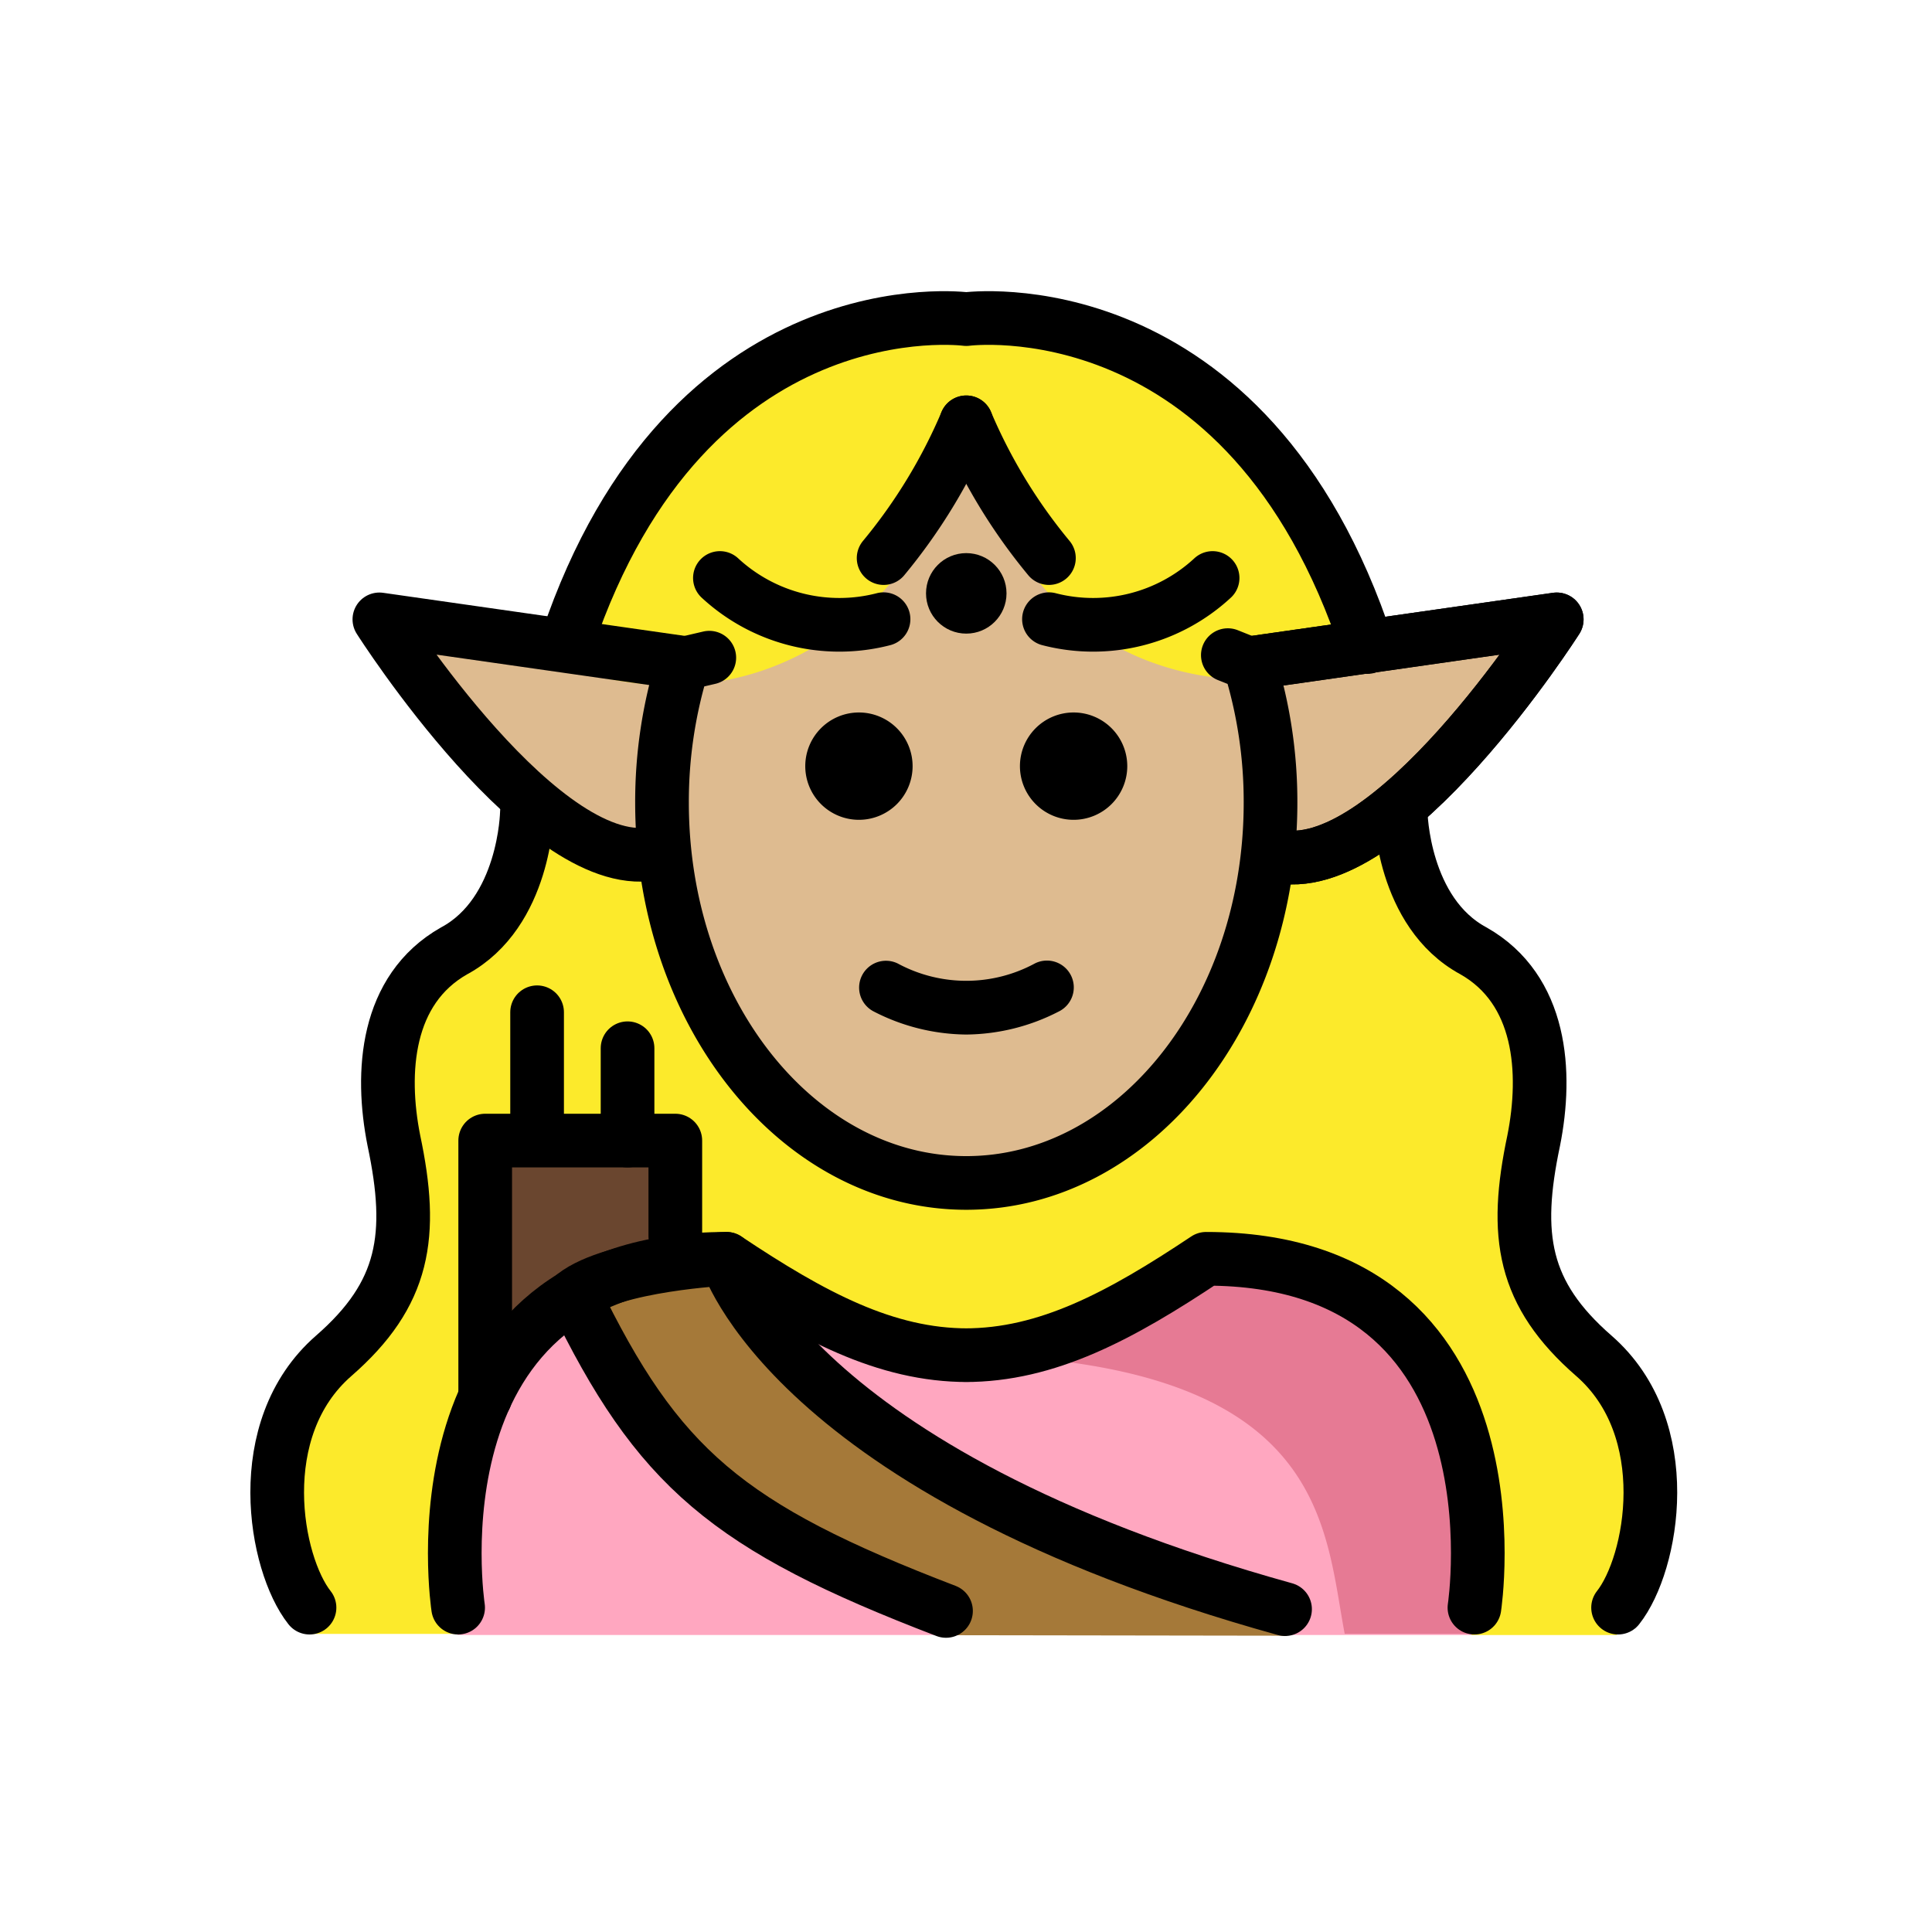 <?xml version="1.0" encoding="UTF-8"?>
<svg id="a" viewBox="0 0 72 72" xmlns="http://www.w3.org/2000/svg"><g id="b"><path d="m54.925 60.932s2-14.027-10-14.027c-3.192 2.128-5.926 3.598-9 3.592h0.125c-3.074 0.006-5.808-1.464-9-3.592-12 0-10 14.027-10 14.027z" fill="#ffa7c0"/><path d="m45.311 46.905a18.013 18.013 0 0 1-8.938 3.588c13.062 0.411 12.978 6.395 13.74 10.395h5.113s2.085-13.984-9.915-13.984z" fill="#e67a94"/><polyline points="18.058 52.064 18.058 42.499 25.143 42.499 25.143 46.063" fill="#6a462f"/><path d="m47.97 60.958c-18.499-5.136-20.92-14.054-20.92-14.054s-4.2 0.205-5.678 1.354c3.116 6.429 5.935 9.55 14.104 12.681" fill="#a57939"/></g><g id="c" fill="#debb90"><path d="m38.156 20.756a9.395 9.395 0 0 1-2.18-5.054c-0.028 0-0.055-0.005-0.083-0.005a8.272 8.272 0 0 1-1.98 5.059 10.877 10.877 0 0 1-8.794 4.709 17.399 17.399 0 0 0-0.566 4.405c0 7.828 5.077 14.173 11.339 14.173s11.339-6.346 11.339-14.173a17.345 17.345 0 0 0-0.626-4.611 9.753 9.753 0 0 1-8.45-4.503z"/><path d="m46.678 24.699 11.45-1.636s-6.268 9.849-10.494 8.799"/><path d="m25.569 24.68-11.318-1.617s6.189 9.735 10.366 8.697"/></g><g id="d" fill="#fcea2b"><path d="m35.862 11.919a15.35 15.35 0 0 0-15.136 12.846c8.826 3.057 13.156-3.939 13.156-3.939a8.272 8.272 0 0 0 1.98-5.059h0.083a9.397 9.397 0 0 0 2.18 5.059s3.413 6.46 12.873 3.93a15.351 15.351 0 0 0-15.135-12.837z"/><path d="M47.263,32.337l4.879-1.536s-.943,1.64,1.023,3.999C54.865,36.84,58.31,38.54,57.38,42.074a9.886,9.886,0,0,0,2.855,9.924c3.406,3.23.016,8.935.016,8.935H54.839c1.767-13.95-9.579-13.857-9.579-13.857-10.416,8.091-17.391,0-17.391,0l-2.139.372-.093-4.371-7.626-.186.279,9.3-1.228,8.7H11.608c-3.19-7.372-.358-8.803,1.546-11.114,1.402-1.703,1.742-7.024,1.742-7.024s-1.737-3.907,2.494-7.603c3.562-3.112,2.413-4.876,2.413-4.876L24.57,32.438S28.895,44.64,35.419,44.08c7.288-.625,10.248-3.893,11.845-11.743"/></g><g id="e"><path d="m42.01 28.552a2 2 0 1 1-2-2 2.001 2.001 0 0 1 2 2"/><path d="m34.01 28.552a2 2 0 1 1-2-2 2.001 2.001 0 0 1 2 2"/><path d="M36.01,38.554a7.653,7.653,0,0,1-3.447-.858,1,1,0,0,1,.894-1.789,5.377,5.377,0,0,0,5.106,0,1,1,0,1,1,.894,1.789A7.652,7.652,0,0,1,36.01,38.554Z"/><path d="m50.958 24.113c-4.473-13.621-14.948-12.221-14.948-12.221s-10.353-1.383-14.869 11.986" fill="none" stroke="#000" stroke-linecap="round" stroke-linejoin="round" stroke-width="2"/><path d="m25.456 24.699-11.318-1.617s6.189 9.735 10.366 8.697" fill="none" stroke="#000" stroke-linecap="round" stroke-linejoin="round" stroke-width="2"/><path d="m46.565 24.718 11.45-1.636s-6.268 9.849-10.494 8.799" fill="none" stroke="#000" stroke-linecap="round" stroke-linejoin="round" stroke-width="2"/><circle cx="36.01" cy="22.113" r="1.5"/><path d="m36.01 15.739a20.458 20.458 0 0 1-3.08 5.059" fill="none" stroke="#000" stroke-linecap="round" stroke-linejoin="round" stroke-width="2"/><path d="m36.01 15.739a20.456 20.456 0 0 0 3.08 5.059" fill="none" stroke="#000" stroke-linecap="round" stroke-linejoin="round" stroke-width="2"/><polyline points="18.082 52.072 18.082 42.506 25.167 42.506 25.167 46.071" fill="none" stroke="#000" stroke-linecap="round" stroke-linejoin="round" stroke-width="2"/><line x1="20.016" x2="20.016" y1="42.468" y2="37.724" fill="none" stroke="#000" stroke-linecap="round" stroke-linejoin="round" stroke-width="2"/><line x1="23.387" x2="23.387" y1="42.506" y2="39.065" fill="none" stroke="#000" stroke-linecap="round" stroke-linejoin="round" stroke-width="2"/><path d="M54.948,59.912s2-13-10-13c-3.192,2.128-5.926,3.598-9,3.592h.125c-3.074.006-5.808-1.464-9-3.592-12,0-10,13-10,13" fill="none" stroke="#000" stroke-linecap="round" stroke-linejoin="round" stroke-width="2"/><path d="M26.433,24.51l-.983.229a17.29,17.29,0,0,0-.779,5.173c0,7.828,5.077,14.173,11.339,14.173S47.349,37.74,47.349,29.912a17.29,17.29,0,0,0-.779-5.173l-.812-.324" fill="none" stroke="#000" stroke-linecap="round" stroke-linejoin="round" stroke-width="2"/><path d="m46.565 24.718 11.45-1.636s-6.268 9.849-10.494 8.799" fill="none" stroke="#000" stroke-linecap="round" stroke-linejoin="round" stroke-width="2"/><path d="m47.89 59.969c-18.499-5.136-20.817-13.057-20.817-13.057s-4.2 0.205-5.678 1.354c3.116 6.429 5.69 8.639 13.86 11.769" fill="none" stroke="#000" stroke-linecap="round" stroke-linejoin="round" stroke-width="2"/><path d="M19.635,30.291s-.06,3.717-2.712,5.145c-2.542,1.441-2.752,4.518-2.244,7.071.748,3.535.408,5.711-2.244,8.022-3.12,2.72-2.192,7.752-.9,9.383" fill="none" stroke="#000" stroke-linecap="round" stroke-linejoin="round" stroke-width="2"/><path d="m26.829 21.54a6.553 6.553 0 0 0 6.098 1.535" fill="none" stroke="#000" stroke-linecap="round" stroke-linejoin="round" stroke-width="2"/><path d="m45.19 21.54a6.553 6.553 0 0 1-6.098 1.535" fill="none" stroke="#000" stroke-linecap="round" stroke-linejoin="round" stroke-width="2"/><path d="M52.2,30.291s.06,3.717,2.712,5.145c2.542,1.441,2.752,4.518,2.244,7.071-.748,3.535-.408,5.711,2.244,8.022,3.12,2.72,2.192,7.752.901,9.383" fill="none" stroke="#000" stroke-linecap="round" stroke-linejoin="round" stroke-width="2"/></g></svg>
